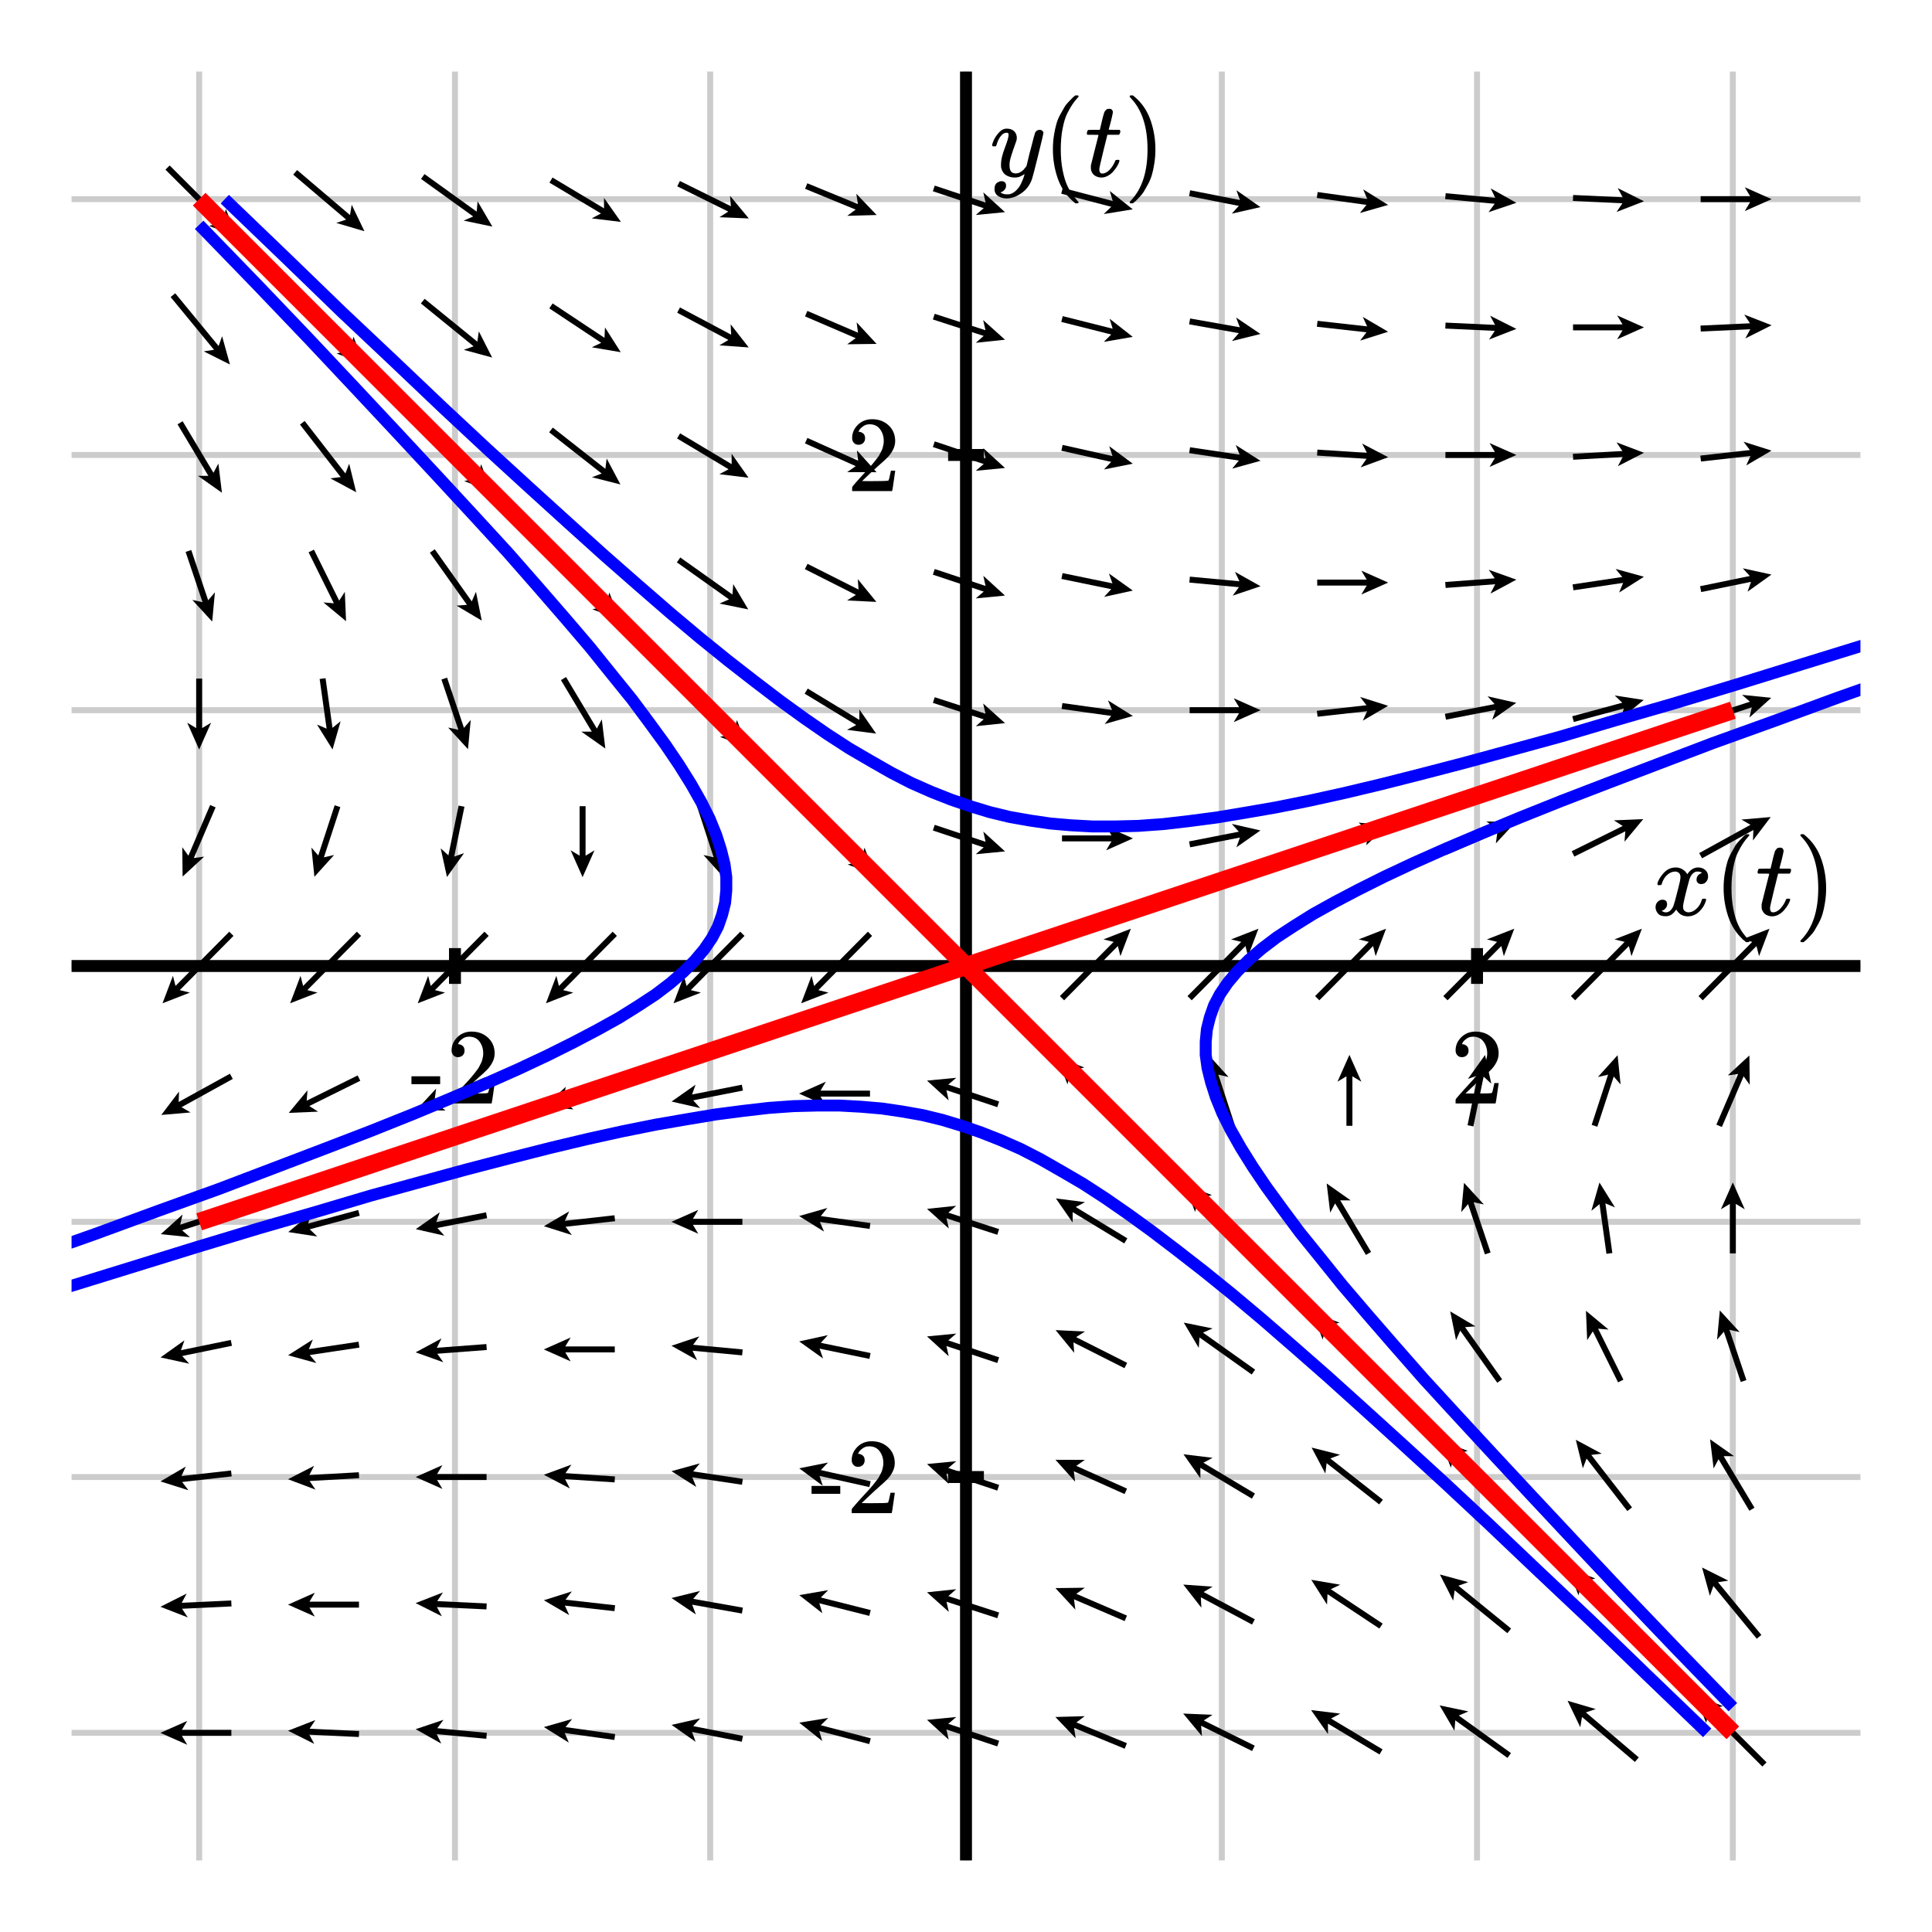 <svg xmlns="http://www.w3.org/2000/svg" id="diagram" width="324" height="324">
  <defs>
    <clipPath id="clipPath-0">
      <rect x="12.0" y="12.0" width="300.0" height="300.0"/>
    </clipPath>
    <clipPath id="clipPath-1">
      <rect x="12.0" y="12.0" width="300.0" height="300.0"/>
    </clipPath>
    <marker id="arrow-head-end-1_None_24_60-black" markerWidth="4.5" markerHeight="4.0" markerUnits="userSpaceOnUse" orient="auto-start-reverse" refX="3.3" refY="2.0">
      <path d="M 4.5 2.0L 0.0 4.0L 0.9 2.5L 0.9 1.5L 0.0 0.0Z" fill="black" stroke="none"/>
    </marker>
    <marker id="arrow-head-end-1_None_24_60-black-outline" markerWidth="8.5" markerHeight="8.0" markerUnits="userSpaceOnUse" orient="auto-start-reverse" refX="5.3" refY="4.0">
      <path d="M 7.3 5.8 L 2.8 7.8 A 2 2 0 0 1 0.0 6.0 L 0.0 2.0 A 2 2 0 0 1 2.8 0.2 L 7.3 2.2 A 2 2 0 0 1 7.3 5.8 Z" fill="white" stroke="none"/>
    </marker>
  </defs>
  <g id="grid-axes">
    <g id="grid" stroke="#ccc" stroke-width="1">
      <line id="line-0" x1="33.4" y1="312.0" x2="33.4" y2="12.0"/>
      <line id="line-1" x1="76.3" y1="312.0" x2="76.3" y2="12.0"/>
      <line id="line-2" x1="119.1" y1="312.0" x2="119.1" y2="12.0"/>
      <line id="line-3" x1="162.0" y1="312.0" x2="162.0" y2="12.0"/>
      <line id="line-4" x1="204.9" y1="312.0" x2="204.9" y2="12.0"/>
      <line id="line-5" x1="247.7" y1="312.0" x2="247.7" y2="12.0"/>
      <line id="line-6" x1="290.6" y1="312.0" x2="290.6" y2="12.0"/>
      <line id="line-7" x1="12.0" y1="290.6" x2="312.0" y2="290.6"/>
      <line id="line-8" x1="12.0" y1="247.7" x2="312.0" y2="247.7"/>
      <line id="line-9" x1="12.0" y1="204.9" x2="312.0" y2="204.9"/>
      <line id="line-10" x1="12.0" y1="162.0" x2="312.0" y2="162.0"/>
      <line id="line-11" x1="12.0" y1="119.1" x2="312.0" y2="119.1"/>
      <line id="line-12" x1="12.0" y1="76.3" x2="312.0" y2="76.3"/>
      <line id="line-13" x1="12.0" y1="33.4" x2="312.0" y2="33.4"/>
    </g>
    <g id="axes" stroke="black" stroke-width="2">
      <line id="line-14" x1="12.0" y1="162.0" x2="312.0" y2="162.0" stroke="black" stroke-width="2"/>
      <line id="line-15" x1="162.0" y1="312.0" x2="162.0" y2="12.0" stroke="black" stroke-width="2"/>
      <g id="g-0">
        <line id="line-16" x1="76.3" y1="165.0" x2="76.3" y2="159.0"/>
        <line id="line-17" x1="247.7" y1="165.0" x2="247.7" y2="159.0"/>
      </g>
      <g id="g-1">
        <line id="line-18" x1="159.0" y1="247.7" x2="165.0" y2="247.7"/>
        <line id="line-19" x1="159.0" y1="76.3" x2="165.0" y2="76.3"/>
      </g>
    </g>
    <g id="label-0" transform="translate(76.3,173.0) translate(-7.5,-0.0)">
      <g id="g-3">
        <svg xmlns:xlink="http://www.w3.org/1999/xlink" style="vertical-align: 0.000px" width="15.080px" height="12.056px" role="img" focusable="false" viewBox="0 -666 833 666" x="0.0" y="0.0">
          <defs>
            <path id="MJX-2-TEX-N-2D" d="M11 179V252H277V179H11Z"/>
            <path id="MJX-2-TEX-N-32" d="M109 429Q82 429 66 447T50 491Q50 562 103 614T235 666Q326 666 387 610T449 465Q449 422 429 383T381 315T301 241Q265 210 201 149L142 93L218 92Q375 92 385 97Q392 99 409 186V189H449V186Q448 183 436 95T421 3V0H50V19V31Q50 38 56 46T86 81Q115 113 136 137Q145 147 170 174T204 211T233 244T261 278T284 308T305 340T320 369T333 401T340 431T343 464Q343 527 309 573T212 619Q179 619 154 602T119 569T109 550Q109 549 114 549Q132 549 151 535T170 489Q170 464 154 447T109 429Z"/>
          </defs>
          <g stroke="currentColor" fill="currentColor" stroke-width="0" transform="scale(1,-1)">
            <g data-mml-node="math">
              <g data-mml-node="mtext" data-semantic-type="text" data-semantic-role="unknown" data-semantic-font="normal" data-semantic-annotation="clearspeak:unit" data-semantic-id="0" data-semantic-speech="hyphen 2">
                <use data-c="2D" xlink:href="#MJX-2-TEX-N-2D"/>
                <use data-c="32" xlink:href="#MJX-2-TEX-N-32" transform="translate(333,0)"/>
              </g>
            </g>
          </g>
        </svg>
      </g>
    </g>
    <g id="label-1" transform="translate(247.7,173.0) translate(-4.5,-0.0)">
      <g id="g-4">
        <svg xmlns:xlink="http://www.w3.org/1999/xlink" style="vertical-align: 0.000px" width="9.048px" height="12.056px" role="img" focusable="false" viewBox="0 -666 500 666" x="0.0" y="0.0">
          <defs>
            <path id="MJX-3-TEX-N-32" d="M109 429Q82 429 66 447T50 491Q50 562 103 614T235 666Q326 666 387 610T449 465Q449 422 429 383T381 315T301 241Q265 210 201 149L142 93L218 92Q375 92 385 97Q392 99 409 186V189H449V186Q448 183 436 95T421 3V0H50V19V31Q50 38 56 46T86 81Q115 113 136 137Q145 147 170 174T204 211T233 244T261 278T284 308T305 340T320 369T333 401T340 431T343 464Q343 527 309 573T212 619Q179 619 154 602T119 569T109 550Q109 549 114 549Q132 549 151 535T170 489Q170 464 154 447T109 429Z"/>
          </defs>
          <g stroke="currentColor" fill="currentColor" stroke-width="0" transform="scale(1,-1)">
            <g data-mml-node="math">
              <g data-mml-node="mtext" data-semantic-type="text" data-semantic-role="integer" data-semantic-font="normal" data-semantic-annotation="clearspeak:unit" data-semantic-id="0" data-semantic-speech="2">
                <use data-c="32" xlink:href="#MJX-3-TEX-N-32"/>
              </g>
            </g>
          </g>
        </svg>
      </g>
    </g>
    <g id="label-2" transform="translate(151.0,247.7) translate(-15.1,-6.0)">
      <g id="g-5">
        <svg xmlns:xlink="http://www.w3.org/1999/xlink" style="vertical-align: 0.000px" width="15.080px" height="12.056px" role="img" focusable="false" viewBox="0 -666 833 666" x="0.0" y="0.0">
          <defs>
            <path id="MJX-4-TEX-N-2D" d="M11 179V252H277V179H11Z"/>
            <path id="MJX-4-TEX-N-32" d="M109 429Q82 429 66 447T50 491Q50 562 103 614T235 666Q326 666 387 610T449 465Q449 422 429 383T381 315T301 241Q265 210 201 149L142 93L218 92Q375 92 385 97Q392 99 409 186V189H449V186Q448 183 436 95T421 3V0H50V19V31Q50 38 56 46T86 81Q115 113 136 137Q145 147 170 174T204 211T233 244T261 278T284 308T305 340T320 369T333 401T340 431T343 464Q343 527 309 573T212 619Q179 619 154 602T119 569T109 550Q109 549 114 549Q132 549 151 535T170 489Q170 464 154 447T109 429Z"/>
          </defs>
          <g stroke="currentColor" fill="currentColor" stroke-width="0" transform="scale(1,-1)">
            <g data-mml-node="math">
              <g data-mml-node="mtext" data-semantic-type="text" data-semantic-role="unknown" data-semantic-font="normal" data-semantic-annotation="clearspeak:unit" data-semantic-id="0" data-semantic-speech="hyphen 2">
                <use data-c="2D" xlink:href="#MJX-4-TEX-N-2D"/>
                <use data-c="32" xlink:href="#MJX-4-TEX-N-32" transform="translate(333,0)"/>
              </g>
            </g>
          </g>
        </svg>
      </g>
    </g>
    <g id="label-3" transform="translate(151.0,76.3) translate(-9.0,-6.0)">
      <g id="g-6">
        <svg xmlns:xlink="http://www.w3.org/1999/xlink" style="vertical-align: 0.000px" width="9.048px" height="12.056px" role="img" focusable="false" viewBox="0 -666 500 666" x="0.0" y="0.0">
          <defs>
            <path id="MJX-5-TEX-N-32" d="M109 429Q82 429 66 447T50 491Q50 562 103 614T235 666Q326 666 387 610T449 465Q449 422 429 383T381 315T301 241Q265 210 201 149L142 93L218 92Q375 92 385 97Q392 99 409 186V189H449V186Q448 183 436 95T421 3V0H50V19V31Q50 38 56 46T86 81Q115 113 136 137Q145 147 170 174T204 211T233 244T261 278T284 308T305 340T320 369T333 401T340 431T343 464Q343 527 309 573T212 619Q179 619 154 602T119 569T109 550Q109 549 114 549Q132 549 151 535T170 489Q170 464 154 447T109 429Z"/>
          </defs>
          <g stroke="currentColor" fill="currentColor" stroke-width="0" transform="scale(1,-1)">
            <g data-mml-node="math">
              <g data-mml-node="mtext" data-semantic-type="text" data-semantic-role="integer" data-semantic-font="normal" data-semantic-annotation="clearspeak:unit" data-semantic-id="0" data-semantic-speech="2">
                <use data-c="32" xlink:href="#MJX-5-TEX-N-32"/>
              </g>
            </g>
          </g>
        </svg>
      </g>
    </g>
    <g id="label-4" transform="translate(308.0,158.0) translate(-31.0,-18.1)">
      <g id="g-7">
        <svg xmlns:xlink="http://www.w3.org/1999/xlink" style="vertical-align: -4.528px" width="30.968px" height="18.096px" role="img" focusable="false" viewBox="0 -750 1711 1000" x="0.0" y="0.0">
          <defs>
            <path id="MJX-6-TEX-I-1D465" d="M52 289Q59 331 106 386T222 442Q257 442 286 424T329 379Q371 442 430 442Q467 442 494 420T522 361Q522 332 508 314T481 292T458 288Q439 288 427 299T415 328Q415 374 465 391Q454 404 425 404Q412 404 406 402Q368 386 350 336Q290 115 290 78Q290 50 306 38T341 26Q378 26 414 59T463 140Q466 150 469 151T485 153H489Q504 153 504 145Q504 144 502 134Q486 77 440 33T333 -11Q263 -11 227 52Q186 -10 133 -10H127Q78 -10 57 16T35 71Q35 103 54 123T99 143Q142 143 142 101Q142 81 130 66T107 46T94 41L91 40Q91 39 97 36T113 29T132 26Q168 26 194 71Q203 87 217 139T245 247T261 313Q266 340 266 352Q266 380 251 392T217 404Q177 404 142 372T93 290Q91 281 88 280T72 278H58Q52 284 52 289Z"/>
            <path id="MJX-6-TEX-N-2061" d=""/>
            <path id="MJX-6-TEX-N-28" d="M94 250Q94 319 104 381T127 488T164 576T202 643T244 695T277 729T302 750H315H319Q333 750 333 741Q333 738 316 720T275 667T226 581T184 443T167 250T184 58T225 -81T274 -167T316 -220T333 -241Q333 -250 318 -250H315H302L274 -226Q180 -141 137 -14T94 250Z"/>
            <path id="MJX-6-TEX-I-1D461" d="M26 385Q19 392 19 395Q19 399 22 411T27 425Q29 430 36 430T87 431H140L159 511Q162 522 166 540T173 566T179 586T187 603T197 615T211 624T229 626Q247 625 254 615T261 596Q261 589 252 549T232 470L222 433Q222 431 272 431H323Q330 424 330 420Q330 398 317 385H210L174 240Q135 80 135 68Q135 26 162 26Q197 26 230 60T283 144Q285 150 288 151T303 153H307Q322 153 322 145Q322 142 319 133Q314 117 301 95T267 48T216 6T155 -11Q125 -11 98 4T59 56Q57 64 57 83V101L92 241Q127 382 128 383Q128 385 77 385H26Z"/>
            <path id="MJX-6-TEX-N-29" d="M60 749L64 750Q69 750 74 750H86L114 726Q208 641 251 514T294 250Q294 182 284 119T261 12T224 -76T186 -143T145 -194T113 -227T90 -246Q87 -249 86 -250H74Q66 -250 63 -250T58 -247T55 -238Q56 -237 66 -225Q221 -64 221 250T66 725Q56 737 55 738Q55 746 60 749Z"/>
          </defs>
          <g stroke="currentColor" fill="currentColor" stroke-width="0" transform="scale(1,-1)">
            <g data-mml-node="math" data-semantic-type="appl" data-semantic-role="simple function" data-semantic-annotation="clearspeak:simple" data-semantic-id="6" data-semantic-children="0,4" data-semantic-content="5,0" data-semantic-speech="x left parenthesis t right parenthesis">
              <g data-mml-node="mi" data-semantic-type="identifier" data-semantic-role="simple function" data-semantic-font="italic" data-semantic-annotation="clearspeak:simple" data-semantic-id="0" data-semantic-parent="6" data-semantic-operator="appl" data-semantic-speech="x">
                <use data-c="1D465" xlink:href="#MJX-6-TEX-I-1D465"/>
              </g>
              <g data-mml-node="mo" data-semantic-type="punctuation" data-semantic-role="application" data-semantic-id="5" data-semantic-parent="6" data-semantic-added="true" data-semantic-operator="appl" data-semantic-speech="of" transform="translate(572,0)">
                <use data-c="2061" xlink:href="#MJX-6-TEX-N-2061"/>
              </g>
              <g data-mml-node="mrow" data-semantic-type="fenced" data-semantic-role="leftright" data-semantic-id="4" data-semantic-children="2" data-semantic-content="1,3" data-semantic-parent="6" data-semantic-speech="left parenthesis t right parenthesis" transform="translate(572,0)">
                <g data-mml-node="mo" data-semantic-type="fence" data-semantic-role="open" data-semantic-id="1" data-semantic-parent="4" data-semantic-operator="fenced" data-semantic-speech="left parenthesis">
                  <use data-c="28" xlink:href="#MJX-6-TEX-N-28"/>
                </g>
                <g data-mml-node="mi" data-semantic-type="identifier" data-semantic-role="latinletter" data-semantic-font="italic" data-semantic-annotation="clearspeak:simple" data-semantic-id="2" data-semantic-parent="4" data-semantic-speech="t" transform="translate(389,0)">
                  <use data-c="1D461" xlink:href="#MJX-6-TEX-I-1D461"/>
                </g>
                <g data-mml-node="mo" data-semantic-type="fence" data-semantic-role="close" data-semantic-id="3" data-semantic-parent="4" data-semantic-operator="fenced" data-semantic-speech="right parenthesis" transform="translate(750,0)">
                  <use data-c="29" xlink:href="#MJX-6-TEX-N-29"/>
                </g>
              </g>
            </g>
          </g>
        </svg>
      </g>
    </g>
    <g id="label-5" transform="translate(166.0,16.0) translate(0.0,-0.0)">
      <g id="g-8">
        <svg xmlns:xlink="http://www.w3.org/1999/xlink" style="vertical-align: -4.528px" width="29.488px" height="18.096px" role="img" focusable="false" viewBox="0 -750 1629 1000" x="0.0" y="0.0">
          <defs>
            <path id="MJX-7-TEX-I-1D466" d="M21 287Q21 301 36 335T84 406T158 442Q199 442 224 419T250 355Q248 336 247 334Q247 331 231 288T198 191T182 105Q182 62 196 45T238 27Q261 27 281 38T312 61T339 94Q339 95 344 114T358 173T377 247Q415 397 419 404Q432 431 462 431Q475 431 483 424T494 412T496 403Q496 390 447 193T391 -23Q363 -106 294 -155T156 -205Q111 -205 77 -183T43 -117Q43 -95 50 -80T69 -58T89 -48T106 -45Q150 -45 150 -87Q150 -107 138 -122T115 -142T102 -147L99 -148Q101 -153 118 -160T152 -167H160Q177 -167 186 -165Q219 -156 247 -127T290 -65T313 -9T321 21L315 17Q309 13 296 6T270 -6Q250 -11 231 -11Q185 -11 150 11T104 82Q103 89 103 113Q103 170 138 262T173 379Q173 380 173 381Q173 390 173 393T169 400T158 404H154Q131 404 112 385T82 344T65 302T57 280Q55 278 41 278H27Q21 284 21 287Z"/>
            <path id="MJX-7-TEX-N-2061" d=""/>
            <path id="MJX-7-TEX-N-28" d="M94 250Q94 319 104 381T127 488T164 576T202 643T244 695T277 729T302 750H315H319Q333 750 333 741Q333 738 316 720T275 667T226 581T184 443T167 250T184 58T225 -81T274 -167T316 -220T333 -241Q333 -250 318 -250H315H302L274 -226Q180 -141 137 -14T94 250Z"/>
            <path id="MJX-7-TEX-I-1D461" d="M26 385Q19 392 19 395Q19 399 22 411T27 425Q29 430 36 430T87 431H140L159 511Q162 522 166 540T173 566T179 586T187 603T197 615T211 624T229 626Q247 625 254 615T261 596Q261 589 252 549T232 470L222 433Q222 431 272 431H323Q330 424 330 420Q330 398 317 385H210L174 240Q135 80 135 68Q135 26 162 26Q197 26 230 60T283 144Q285 150 288 151T303 153H307Q322 153 322 145Q322 142 319 133Q314 117 301 95T267 48T216 6T155 -11Q125 -11 98 4T59 56Q57 64 57 83V101L92 241Q127 382 128 383Q128 385 77 385H26Z"/>
            <path id="MJX-7-TEX-N-29" d="M60 749L64 750Q69 750 74 750H86L114 726Q208 641 251 514T294 250Q294 182 284 119T261 12T224 -76T186 -143T145 -194T113 -227T90 -246Q87 -249 86 -250H74Q66 -250 63 -250T58 -247T55 -238Q56 -237 66 -225Q221 -64 221 250T66 725Q56 737 55 738Q55 746 60 749Z"/>
          </defs>
          <g stroke="currentColor" fill="currentColor" stroke-width="0" transform="scale(1,-1)">
            <g data-mml-node="math" data-semantic-type="appl" data-semantic-role="simple function" data-semantic-annotation="clearspeak:simple" data-semantic-id="6" data-semantic-children="0,4" data-semantic-content="5,0" data-semantic-speech="y left parenthesis t right parenthesis">
              <g data-mml-node="mi" data-semantic-type="identifier" data-semantic-role="simple function" data-semantic-font="italic" data-semantic-annotation="clearspeak:simple" data-semantic-id="0" data-semantic-parent="6" data-semantic-operator="appl" data-semantic-speech="y">
                <use data-c="1D466" xlink:href="#MJX-7-TEX-I-1D466"/>
              </g>
              <g data-mml-node="mo" data-semantic-type="punctuation" data-semantic-role="application" data-semantic-id="5" data-semantic-parent="6" data-semantic-added="true" data-semantic-operator="appl" data-semantic-speech="of" transform="translate(490,0)">
                <use data-c="2061" xlink:href="#MJX-7-TEX-N-2061"/>
              </g>
              <g data-mml-node="mrow" data-semantic-type="fenced" data-semantic-role="leftright" data-semantic-id="4" data-semantic-children="2" data-semantic-content="1,3" data-semantic-parent="6" data-semantic-speech="left parenthesis t right parenthesis" transform="translate(490,0)">
                <g data-mml-node="mo" data-semantic-type="fence" data-semantic-role="open" data-semantic-id="1" data-semantic-parent="4" data-semantic-operator="fenced" data-semantic-speech="left parenthesis">
                  <use data-c="28" xlink:href="#MJX-7-TEX-N-28"/>
                </g>
                <g data-mml-node="mi" data-semantic-type="identifier" data-semantic-role="latinletter" data-semantic-font="italic" data-semantic-annotation="clearspeak:simple" data-semantic-id="2" data-semantic-parent="4" data-semantic-speech="t" transform="translate(389,0)">
                  <use data-c="1D461" xlink:href="#MJX-7-TEX-I-1D461"/>
                </g>
                <g data-mml-node="mo" data-semantic-type="fence" data-semantic-role="close" data-semantic-id="3" data-semantic-parent="4" data-semantic-operator="fenced" data-semantic-speech="right parenthesis" transform="translate(750,0)">
                  <use data-c="29" xlink:href="#MJX-7-TEX-N-29"/>
                </g>
              </g>
            </g>
          </g>
        </svg>
      </g>
    </g>
  </g>
  <g id="g-2">
    <line id="line-20" x1="38.8" y1="290.6" x2="28.1" y2="290.6" stroke="black" stroke-width="1" fill="none" marker-end="url(#arrow-head-end-1_None_24_60-black)"/>
    <line id="line-21" x1="38.8" y1="268.9" x2="28.1" y2="269.4" stroke="black" stroke-width="1" fill="none" marker-end="url(#arrow-head-end-1_None_24_60-black)"/>
    <line id="line-22" x1="38.8" y1="247.1" x2="28.1" y2="248.3" stroke="black" stroke-width="1" fill="none" marker-end="url(#arrow-head-end-1_None_24_60-black)"/>
    <line id="line-23" x1="38.8" y1="225.2" x2="28.1" y2="227.4" stroke="black" stroke-width="1" fill="none" marker-end="url(#arrow-head-end-1_None_24_60-black)"/>
    <line id="line-24" x1="38.8" y1="203.1" x2="28.1" y2="206.6" stroke="black" stroke-width="1" fill="none" marker-end="url(#arrow-head-end-1_None_24_60-black)"/>
    <line id="line-25" x1="38.8" y1="180.5" x2="28.1" y2="186.4" stroke="black" stroke-width="1" fill="none" marker-end="url(#arrow-head-end-1_None_24_60-black)"/>
    <line id="line-26" x1="38.8" y1="156.6" x2="28.1" y2="167.4" stroke="black" stroke-width="1" fill="none" marker-end="url(#arrow-head-end-1_None_24_60-black)"/>
    <line id="line-27" x1="35.7" y1="135.2" x2="31.1" y2="145.9" stroke="black" stroke-width="1" fill="none" marker-end="url(#arrow-head-end-1_None_24_60-black)"/>
    <line id="line-28" x1="33.4" y1="113.8" x2="33.4" y2="124.5" stroke="black" stroke-width="1" fill="none" marker-end="url(#arrow-head-end-1_None_24_60-black)"/>
    <line id="line-29" x1="31.6" y1="92.4" x2="35.2" y2="103.1" stroke="black" stroke-width="1" fill="none" marker-end="url(#arrow-head-end-1_None_24_60-black)"/>
    <line id="line-30" x1="30.2" y1="70.9" x2="36.6" y2="81.6" stroke="black" stroke-width="1" fill="none" marker-end="url(#arrow-head-end-1_None_24_60-black)"/>
    <line id="line-31" x1="29.0" y1="49.5" x2="37.8" y2="60.2" stroke="black" stroke-width="1" fill="none" marker-end="url(#arrow-head-end-1_None_24_60-black)"/>
    <line id="line-32" x1="28.1" y1="28.1" x2="38.8" y2="38.8" stroke="black" stroke-width="1" fill="none" marker-end="url(#arrow-head-end-1_None_24_60-black)"/>
    <line id="line-33" x1="60.2" y1="290.8" x2="49.5" y2="290.3" stroke="black" stroke-width="1" fill="none" marker-end="url(#arrow-head-end-1_None_24_60-black)"/>
    <line id="line-34" x1="60.2" y1="269.1" x2="49.5" y2="269.1" stroke="black" stroke-width="1" fill="none" marker-end="url(#arrow-head-end-1_None_24_60-black)"/>
    <line id="line-35" x1="60.2" y1="247.4" x2="49.5" y2="248.0" stroke="black" stroke-width="1" fill="none" marker-end="url(#arrow-head-end-1_None_24_60-black)"/>
    <line id="line-36" x1="60.2" y1="225.5" x2="49.5" y2="227.1" stroke="black" stroke-width="1" fill="none" marker-end="url(#arrow-head-end-1_None_24_60-black)"/>
    <line id="line-37" x1="60.2" y1="203.4" x2="49.5" y2="206.3" stroke="black" stroke-width="1" fill="none" marker-end="url(#arrow-head-end-1_None_24_60-black)"/>
    <line id="line-38" x1="60.2" y1="180.8" x2="49.5" y2="186.1" stroke="black" stroke-width="1" fill="none" marker-end="url(#arrow-head-end-1_None_24_60-black)"/>
    <line id="line-39" x1="60.2" y1="156.6" x2="49.5" y2="167.4" stroke="black" stroke-width="1" fill="none" marker-end="url(#arrow-head-end-1_None_24_60-black)"/>
    <line id="line-40" x1="56.6" y1="135.2" x2="53.1" y2="145.9" stroke="black" stroke-width="1" fill="none" marker-end="url(#arrow-head-end-1_None_24_60-black)"/>
    <line id="line-41" x1="54.1" y1="113.8" x2="55.6" y2="124.5" stroke="black" stroke-width="1" fill="none" marker-end="url(#arrow-head-end-1_None_24_60-black)"/>
    <line id="line-42" x1="52.2" y1="92.4" x2="57.5" y2="103.1" stroke="black" stroke-width="1" fill="none" marker-end="url(#arrow-head-end-1_None_24_60-black)"/>
    <line id="line-43" x1="50.7" y1="70.9" x2="59.0" y2="81.6" stroke="black" stroke-width="1" fill="none" marker-end="url(#arrow-head-end-1_None_24_60-black)"/>
    <line id="line-44" x1="49.5" y1="49.5" x2="60.2" y2="60.2" stroke="black" stroke-width="1" fill="none" marker-end="url(#arrow-head-end-1_None_24_60-black)"/>
    <line id="line-45" x1="49.5" y1="28.9" x2="60.2" y2="38.0" stroke="black" stroke-width="1" fill="none" marker-end="url(#arrow-head-end-1_None_24_60-black)"/>
    <line id="line-46" x1="81.6" y1="291.1" x2="70.9" y2="290.1" stroke="black" stroke-width="1" fill="none" marker-end="url(#arrow-head-end-1_None_24_60-black)"/>
    <line id="line-47" x1="81.6" y1="269.4" x2="70.9" y2="268.9" stroke="black" stroke-width="1" fill="none" marker-end="url(#arrow-head-end-1_None_24_60-black)"/>
    <line id="line-48" x1="81.6" y1="247.7" x2="70.9" y2="247.7" stroke="black" stroke-width="1" fill="none" marker-end="url(#arrow-head-end-1_None_24_60-black)"/>
    <line id="line-49" x1="81.6" y1="225.9" x2="70.9" y2="226.7" stroke="black" stroke-width="1" fill="none" marker-end="url(#arrow-head-end-1_None_24_60-black)"/>
    <line id="line-50" x1="81.6" y1="203.8" x2="70.9" y2="205.9" stroke="black" stroke-width="1" fill="none" marker-end="url(#arrow-head-end-1_None_24_60-black)"/>
    <line id="line-51" x1="81.6" y1="181.1" x2="70.9" y2="185.7" stroke="black" stroke-width="1" fill="none" marker-end="url(#arrow-head-end-1_None_24_60-black)"/>
    <line id="line-52" x1="81.6" y1="156.6" x2="70.9" y2="167.4" stroke="black" stroke-width="1" fill="none" marker-end="url(#arrow-head-end-1_None_24_60-black)"/>
    <line id="line-53" x1="77.4" y1="135.2" x2="75.2" y2="145.9" stroke="black" stroke-width="1" fill="none" marker-end="url(#arrow-head-end-1_None_24_60-black)"/>
    <line id="line-54" x1="74.5" y1="113.8" x2="78.1" y2="124.5" stroke="black" stroke-width="1" fill="none" marker-end="url(#arrow-head-end-1_None_24_60-black)"/>
    <line id="line-55" x1="72.5" y1="92.4" x2="80.1" y2="103.1" stroke="black" stroke-width="1" fill="none" marker-end="url(#arrow-head-end-1_None_24_60-black)"/>
    <line id="line-56" x1="70.9" y1="70.9" x2="81.6" y2="81.6" stroke="black" stroke-width="1" fill="none" marker-end="url(#arrow-head-end-1_None_24_60-black)"/>
    <line id="line-57" x1="70.9" y1="50.5" x2="81.6" y2="59.2" stroke="black" stroke-width="1" fill="none" marker-end="url(#arrow-head-end-1_None_24_60-black)"/>
    <line id="line-58" x1="70.9" y1="29.6" x2="81.6" y2="37.3" stroke="black" stroke-width="1" fill="none" marker-end="url(#arrow-head-end-1_None_24_60-black)"/>
    <line id="line-59" x1="103.1" y1="291.3" x2="92.4" y2="289.8" stroke="black" stroke-width="1" fill="none" marker-end="url(#arrow-head-end-1_None_24_60-black)"/>
    <line id="line-60" x1="103.1" y1="269.7" x2="92.4" y2="268.5" stroke="black" stroke-width="1" fill="none" marker-end="url(#arrow-head-end-1_None_24_60-black)"/>
    <line id="line-61" x1="103.1" y1="248.1" x2="92.4" y2="247.4" stroke="black" stroke-width="1" fill="none" marker-end="url(#arrow-head-end-1_None_24_60-black)"/>
    <line id="line-62" x1="103.1" y1="226.3" x2="92.4" y2="226.3" stroke="black" stroke-width="1" fill="none" marker-end="url(#arrow-head-end-1_None_24_60-black)"/>
    <line id="line-63" x1="103.1" y1="204.3" x2="92.4" y2="205.5" stroke="black" stroke-width="1" fill="none" marker-end="url(#arrow-head-end-1_None_24_60-black)"/>
    <line id="line-64" x1="103.1" y1="181.6" x2="92.4" y2="185.2" stroke="black" stroke-width="1" fill="none" marker-end="url(#arrow-head-end-1_None_24_60-black)"/>
    <line id="line-65" x1="103.1" y1="156.6" x2="92.4" y2="167.4" stroke="black" stroke-width="1" fill="none" marker-end="url(#arrow-head-end-1_None_24_60-black)"/>
    <line id="line-66" x1="97.7" y1="135.2" x2="97.7" y2="145.9" stroke="black" stroke-width="1" fill="none" marker-end="url(#arrow-head-end-1_None_24_60-black)"/>
    <line id="line-67" x1="94.5" y1="113.8" x2="100.9" y2="124.5" stroke="black" stroke-width="1" fill="none" marker-end="url(#arrow-head-end-1_None_24_60-black)"/>
    <line id="line-68" x1="92.4" y1="92.4" x2="103.1" y2="103.1" stroke="black" stroke-width="1" fill="none" marker-end="url(#arrow-head-end-1_None_24_60-black)"/>
    <line id="line-69" x1="92.4" y1="72.1" x2="103.1" y2="80.5" stroke="black" stroke-width="1" fill="none" marker-end="url(#arrow-head-end-1_None_24_60-black)"/>
    <line id="line-70" x1="92.4" y1="51.3" x2="103.1" y2="58.4" stroke="black" stroke-width="1" fill="none" marker-end="url(#arrow-head-end-1_None_24_60-black)"/>
    <line id="line-71" x1="92.4" y1="30.2" x2="103.1" y2="36.6" stroke="black" stroke-width="1" fill="none" marker-end="url(#arrow-head-end-1_None_24_60-black)"/>
    <line id="line-72" x1="124.5" y1="291.6" x2="113.8" y2="289.5" stroke="black" stroke-width="1" fill="none" marker-end="url(#arrow-head-end-1_None_24_60-black)"/>
    <line id="line-73" x1="124.5" y1="270.1" x2="113.8" y2="268.2" stroke="black" stroke-width="1" fill="none" marker-end="url(#arrow-head-end-1_None_24_60-black)"/>
    <line id="line-74" x1="124.5" y1="248.5" x2="113.8" y2="246.9" stroke="black" stroke-width="1" fill="none" marker-end="url(#arrow-head-end-1_None_24_60-black)"/>
    <line id="line-75" x1="124.5" y1="226.8" x2="113.8" y2="225.8" stroke="black" stroke-width="1" fill="none" marker-end="url(#arrow-head-end-1_None_24_60-black)"/>
    <line id="line-76" x1="124.5" y1="204.9" x2="113.8" y2="204.9" stroke="black" stroke-width="1" fill="none" marker-end="url(#arrow-head-end-1_None_24_60-black)"/>
    <line id="line-77" x1="124.5" y1="182.4" x2="113.8" y2="184.5" stroke="black" stroke-width="1" fill="none" marker-end="url(#arrow-head-end-1_None_24_60-black)"/>
    <line id="line-78" x1="124.5" y1="156.6" x2="113.8" y2="167.4" stroke="black" stroke-width="1" fill="none" marker-end="url(#arrow-head-end-1_None_24_60-black)"/>
    <line id="line-79" x1="117.4" y1="135.2" x2="120.9" y2="145.9" stroke="black" stroke-width="1" fill="none" marker-end="url(#arrow-head-end-1_None_24_60-black)"/>
    <line id="line-80" x1="113.8" y1="113.8" x2="124.5" y2="124.5" stroke="black" stroke-width="1" fill="none" marker-end="url(#arrow-head-end-1_None_24_60-black)"/>
    <line id="line-81" x1="113.8" y1="93.9" x2="124.5" y2="101.5" stroke="black" stroke-width="1" fill="none" marker-end="url(#arrow-head-end-1_None_24_60-black)"/>
    <line id="line-82" x1="113.8" y1="73.1" x2="124.5" y2="79.5" stroke="black" stroke-width="1" fill="none" marker-end="url(#arrow-head-end-1_None_24_60-black)"/>
    <line id="line-83" x1="113.8" y1="52.0" x2="124.5" y2="57.7" stroke="black" stroke-width="1" fill="none" marker-end="url(#arrow-head-end-1_None_24_60-black)"/>
    <line id="line-84" x1="113.8" y1="30.8" x2="124.5" y2="36.1" stroke="black" stroke-width="1" fill="none" marker-end="url(#arrow-head-end-1_None_24_60-black)"/>
    <line id="line-85" x1="145.9" y1="292.0" x2="135.2" y2="289.2" stroke="black" stroke-width="1" fill="none" marker-end="url(#arrow-head-end-1_None_24_60-black)"/>
    <line id="line-86" x1="145.9" y1="270.5" x2="135.2" y2="267.8" stroke="black" stroke-width="1" fill="none" marker-end="url(#arrow-head-end-1_None_24_60-black)"/>
    <line id="line-87" x1="145.9" y1="248.9" x2="135.2" y2="246.5" stroke="black" stroke-width="1" fill="none" marker-end="url(#arrow-head-end-1_None_24_60-black)"/>
    <line id="line-88" x1="145.9" y1="227.4" x2="135.2" y2="225.2" stroke="black" stroke-width="1" fill="none" marker-end="url(#arrow-head-end-1_None_24_60-black)"/>
    <line id="line-89" x1="145.9" y1="205.6" x2="135.2" y2="204.1" stroke="black" stroke-width="1" fill="none" marker-end="url(#arrow-head-end-1_None_24_60-black)"/>
    <line id="line-90" x1="145.9" y1="183.4" x2="135.2" y2="183.4" stroke="black" stroke-width="1" fill="none" marker-end="url(#arrow-head-end-1_None_24_60-black)"/>
    <line id="line-91" x1="145.9" y1="156.6" x2="135.2" y2="167.4" stroke="black" stroke-width="1" fill="none" marker-end="url(#arrow-head-end-1_None_24_60-black)"/>
    <line id="line-92" x1="135.2" y1="135.2" x2="145.9" y2="145.9" stroke="black" stroke-width="1" fill="none" marker-end="url(#arrow-head-end-1_None_24_60-black)"/>
    <line id="line-93" x1="135.2" y1="115.9" x2="145.9" y2="122.4" stroke="black" stroke-width="1" fill="none" marker-end="url(#arrow-head-end-1_None_24_60-black)"/>
    <line id="line-94" x1="135.2" y1="95.0" x2="145.9" y2="100.4" stroke="black" stroke-width="1" fill="none" marker-end="url(#arrow-head-end-1_None_24_60-black)"/>
    <line id="line-95" x1="135.2" y1="73.9" x2="145.9" y2="78.7" stroke="black" stroke-width="1" fill="none" marker-end="url(#arrow-head-end-1_None_24_60-black)"/>
    <line id="line-96" x1="135.2" y1="52.6" x2="145.9" y2="57.2" stroke="black" stroke-width="1" fill="none" marker-end="url(#arrow-head-end-1_None_24_60-black)"/>
    <line id="line-97" x1="135.2" y1="31.2" x2="145.9" y2="35.6" stroke="black" stroke-width="1" fill="none" marker-end="url(#arrow-head-end-1_None_24_60-black)"/>
    <line id="line-98" x1="167.4" y1="292.4" x2="156.6" y2="288.8" stroke="black" stroke-width="1" fill="none" marker-end="url(#arrow-head-end-1_None_24_60-black)"/>
    <line id="line-99" x1="167.4" y1="270.9" x2="156.6" y2="267.4" stroke="black" stroke-width="1" fill="none" marker-end="url(#arrow-head-end-1_None_24_60-black)"/>
    <line id="line-100" x1="167.4" y1="249.5" x2="156.6" y2="245.9" stroke="black" stroke-width="1" fill="none" marker-end="url(#arrow-head-end-1_None_24_60-black)"/>
    <line id="line-101" x1="167.4" y1="228.1" x2="156.6" y2="224.5" stroke="black" stroke-width="1" fill="none" marker-end="url(#arrow-head-end-1_None_24_60-black)"/>
    <line id="line-102" x1="167.4" y1="206.6" x2="156.6" y2="203.1" stroke="black" stroke-width="1" fill="none" marker-end="url(#arrow-head-end-1_None_24_60-black)"/>
    <line id="line-103" x1="167.4" y1="185.2" x2="156.6" y2="181.6" stroke="black" stroke-width="1" fill="none" marker-end="url(#arrow-head-end-1_None_24_60-black)"/>
    <line id="line-104" x1="156.6" y1="138.8" x2="167.4" y2="142.4" stroke="black" stroke-width="1" fill="none" marker-end="url(#arrow-head-end-1_None_24_60-black)"/>
    <line id="line-105" x1="156.6" y1="117.4" x2="167.4" y2="120.9" stroke="black" stroke-width="1" fill="none" marker-end="url(#arrow-head-end-1_None_24_60-black)"/>
    <line id="line-106" x1="156.6" y1="95.9" x2="167.4" y2="99.5" stroke="black" stroke-width="1" fill="none" marker-end="url(#arrow-head-end-1_None_24_60-black)"/>
    <line id="line-107" x1="156.6" y1="74.5" x2="167.4" y2="78.1" stroke="black" stroke-width="1" fill="none" marker-end="url(#arrow-head-end-1_None_24_60-black)"/>
    <line id="line-108" x1="156.6" y1="53.1" x2="167.4" y2="56.6" stroke="black" stroke-width="1" fill="none" marker-end="url(#arrow-head-end-1_None_24_60-black)"/>
    <line id="line-109" x1="156.6" y1="31.6" x2="167.4" y2="35.2" stroke="black" stroke-width="1" fill="none" marker-end="url(#arrow-head-end-1_None_24_60-black)"/>
    <line id="line-110" x1="188.8" y1="292.8" x2="178.1" y2="288.4" stroke="black" stroke-width="1" fill="none" marker-end="url(#arrow-head-end-1_None_24_60-black)"/>
    <line id="line-111" x1="188.8" y1="271.4" x2="178.1" y2="266.8" stroke="black" stroke-width="1" fill="none" marker-end="url(#arrow-head-end-1_None_24_60-black)"/>
    <line id="line-112" x1="188.8" y1="250.1" x2="178.1" y2="245.3" stroke="black" stroke-width="1" fill="none" marker-end="url(#arrow-head-end-1_None_24_60-black)"/>
    <line id="line-113" x1="188.8" y1="229.0" x2="178.1" y2="223.6" stroke="black" stroke-width="1" fill="none" marker-end="url(#arrow-head-end-1_None_24_60-black)"/>
    <line id="line-114" x1="188.8" y1="208.1" x2="178.1" y2="201.6" stroke="black" stroke-width="1" fill="none" marker-end="url(#arrow-head-end-1_None_24_60-black)"/>
    <line id="line-115" x1="188.8" y1="188.8" x2="178.1" y2="178.1" stroke="black" stroke-width="1" fill="none" marker-end="url(#arrow-head-end-1_None_24_60-black)"/>
    <line id="line-116" x1="178.1" y1="167.4" x2="188.8" y2="156.6" stroke="black" stroke-width="1" fill="none" marker-end="url(#arrow-head-end-1_None_24_60-black)"/>
    <line id="line-117" x1="178.1" y1="140.6" x2="188.8" y2="140.6" stroke="black" stroke-width="1" fill="none" marker-end="url(#arrow-head-end-1_None_24_60-black)"/>
    <line id="line-118" x1="178.1" y1="118.4" x2="188.8" y2="119.9" stroke="black" stroke-width="1" fill="none" marker-end="url(#arrow-head-end-1_None_24_60-black)"/>
    <line id="line-119" x1="178.1" y1="96.6" x2="188.8" y2="98.8" stroke="black" stroke-width="1" fill="none" marker-end="url(#arrow-head-end-1_None_24_60-black)"/>
    <line id="line-120" x1="178.1" y1="75.1" x2="188.8" y2="77.5" stroke="black" stroke-width="1" fill="none" marker-end="url(#arrow-head-end-1_None_24_60-black)"/>
    <line id="line-121" x1="178.1" y1="53.5" x2="188.8" y2="56.2" stroke="black" stroke-width="1" fill="none" marker-end="url(#arrow-head-end-1_None_24_60-black)"/>
    <line id="line-122" x1="178.1" y1="32.0" x2="188.8" y2="34.8" stroke="black" stroke-width="1" fill="none" marker-end="url(#arrow-head-end-1_None_24_60-black)"/>
    <line id="line-123" x1="210.2" y1="293.2" x2="199.5" y2="287.9" stroke="black" stroke-width="1" fill="none" marker-end="url(#arrow-head-end-1_None_24_60-black)"/>
    <line id="line-124" x1="210.2" y1="272.0" x2="199.5" y2="266.3" stroke="black" stroke-width="1" fill="none" marker-end="url(#arrow-head-end-1_None_24_60-black)"/>
    <line id="line-125" x1="210.2" y1="250.9" x2="199.5" y2="244.5" stroke="black" stroke-width="1" fill="none" marker-end="url(#arrow-head-end-1_None_24_60-black)"/>
    <line id="line-126" x1="210.2" y1="230.1" x2="199.5" y2="222.5" stroke="black" stroke-width="1" fill="none" marker-end="url(#arrow-head-end-1_None_24_60-black)"/>
    <line id="line-127" x1="210.2" y1="210.2" x2="199.5" y2="199.5" stroke="black" stroke-width="1" fill="none" marker-end="url(#arrow-head-end-1_None_24_60-black)"/>
    <line id="line-128" x1="206.6" y1="188.8" x2="203.1" y2="178.1" stroke="black" stroke-width="1" fill="none" marker-end="url(#arrow-head-end-1_None_24_60-black)"/>
    <line id="line-129" x1="199.5" y1="167.4" x2="210.2" y2="156.6" stroke="black" stroke-width="1" fill="none" marker-end="url(#arrow-head-end-1_None_24_60-black)"/>
    <line id="line-130" x1="199.5" y1="141.6" x2="210.2" y2="139.5" stroke="black" stroke-width="1" fill="none" marker-end="url(#arrow-head-end-1_None_24_60-black)"/>
    <line id="line-131" x1="199.5" y1="119.1" x2="210.2" y2="119.1" stroke="black" stroke-width="1" fill="none" marker-end="url(#arrow-head-end-1_None_24_60-black)"/>
    <line id="line-132" x1="199.5" y1="97.2" x2="210.2" y2="98.2" stroke="black" stroke-width="1" fill="none" marker-end="url(#arrow-head-end-1_None_24_60-black)"/>
    <line id="line-133" x1="199.5" y1="75.5" x2="210.2" y2="77.1" stroke="black" stroke-width="1" fill="none" marker-end="url(#arrow-head-end-1_None_24_60-black)"/>
    <line id="line-134" x1="199.5" y1="53.9" x2="210.2" y2="55.8" stroke="black" stroke-width="1" fill="none" marker-end="url(#arrow-head-end-1_None_24_60-black)"/>
    <line id="line-135" x1="199.5" y1="32.4" x2="210.2" y2="34.5" stroke="black" stroke-width="1" fill="none" marker-end="url(#arrow-head-end-1_None_24_60-black)"/>
    <line id="line-136" x1="231.6" y1="293.8" x2="220.9" y2="287.4" stroke="black" stroke-width="1" fill="none" marker-end="url(#arrow-head-end-1_None_24_60-black)"/>
    <line id="line-137" x1="231.6" y1="272.7" x2="220.9" y2="265.6" stroke="black" stroke-width="1" fill="none" marker-end="url(#arrow-head-end-1_None_24_60-black)"/>
    <line id="line-138" x1="231.6" y1="251.9" x2="220.9" y2="243.5" stroke="black" stroke-width="1" fill="none" marker-end="url(#arrow-head-end-1_None_24_60-black)"/>
    <line id="line-139" x1="231.6" y1="231.6" x2="220.9" y2="220.9" stroke="black" stroke-width="1" fill="none" marker-end="url(#arrow-head-end-1_None_24_60-black)"/>
    <line id="line-140" x1="229.5" y1="210.2" x2="223.1" y2="199.5" stroke="black" stroke-width="1" fill="none" marker-end="url(#arrow-head-end-1_None_24_60-black)"/>
    <line id="line-141" x1="226.3" y1="188.8" x2="226.3" y2="178.1" stroke="black" stroke-width="1" fill="none" marker-end="url(#arrow-head-end-1_None_24_60-black)"/>
    <line id="line-142" x1="220.9" y1="167.4" x2="231.6" y2="156.6" stroke="black" stroke-width="1" fill="none" marker-end="url(#arrow-head-end-1_None_24_60-black)"/>
    <line id="line-143" x1="220.9" y1="142.4" x2="231.6" y2="138.8" stroke="black" stroke-width="1" fill="none" marker-end="url(#arrow-head-end-1_None_24_60-black)"/>
    <line id="line-144" x1="220.9" y1="119.7" x2="231.6" y2="118.5" stroke="black" stroke-width="1" fill="none" marker-end="url(#arrow-head-end-1_None_24_60-black)"/>
    <line id="line-145" x1="220.9" y1="97.7" x2="231.6" y2="97.7" stroke="black" stroke-width="1" fill="none" marker-end="url(#arrow-head-end-1_None_24_60-black)"/>
    <line id="line-146" x1="220.9" y1="75.9" x2="231.6" y2="76.6" stroke="black" stroke-width="1" fill="none" marker-end="url(#arrow-head-end-1_None_24_60-black)"/>
    <line id="line-147" x1="220.9" y1="54.3" x2="231.6" y2="55.5" stroke="black" stroke-width="1" fill="none" marker-end="url(#arrow-head-end-1_None_24_60-black)"/>
    <line id="line-148" x1="220.9" y1="32.7" x2="231.6" y2="34.2" stroke="black" stroke-width="1" fill="none" marker-end="url(#arrow-head-end-1_None_24_60-black)"/>
    <line id="line-149" x1="253.1" y1="294.4" x2="242.4" y2="286.7" stroke="black" stroke-width="1" fill="none" marker-end="url(#arrow-head-end-1_None_24_60-black)"/>
    <line id="line-150" x1="253.1" y1="273.5" x2="242.4" y2="264.8" stroke="black" stroke-width="1" fill="none" marker-end="url(#arrow-head-end-1_None_24_60-black)"/>
    <line id="line-151" x1="253.1" y1="253.1" x2="242.4" y2="242.4" stroke="black" stroke-width="1" fill="none" marker-end="url(#arrow-head-end-1_None_24_60-black)"/>
    <line id="line-152" x1="251.5" y1="231.6" x2="243.9" y2="220.9" stroke="black" stroke-width="1" fill="none" marker-end="url(#arrow-head-end-1_None_24_60-black)"/>
    <line id="line-153" x1="249.5" y1="210.2" x2="245.9" y2="199.5" stroke="black" stroke-width="1" fill="none" marker-end="url(#arrow-head-end-1_None_24_60-black)"/>
    <line id="line-154" x1="246.6" y1="188.8" x2="248.8" y2="178.1" stroke="black" stroke-width="1" fill="none" marker-end="url(#arrow-head-end-1_None_24_60-black)"/>
    <line id="line-155" x1="242.4" y1="167.4" x2="253.1" y2="156.6" stroke="black" stroke-width="1" fill="none" marker-end="url(#arrow-head-end-1_None_24_60-black)"/>
    <line id="line-156" x1="242.4" y1="142.9" x2="253.1" y2="138.3" stroke="black" stroke-width="1" fill="none" marker-end="url(#arrow-head-end-1_None_24_60-black)"/>
    <line id="line-157" x1="242.4" y1="120.2" x2="253.1" y2="118.1" stroke="black" stroke-width="1" fill="none" marker-end="url(#arrow-head-end-1_None_24_60-black)"/>
    <line id="line-158" x1="242.4" y1="98.1" x2="253.1" y2="97.3" stroke="black" stroke-width="1" fill="none" marker-end="url(#arrow-head-end-1_None_24_60-black)"/>
    <line id="line-159" x1="242.4" y1="76.3" x2="253.1" y2="76.3" stroke="black" stroke-width="1" fill="none" marker-end="url(#arrow-head-end-1_None_24_60-black)"/>
    <line id="line-160" x1="242.4" y1="54.6" x2="253.1" y2="55.1" stroke="black" stroke-width="1" fill="none" marker-end="url(#arrow-head-end-1_None_24_60-black)"/>
    <line id="line-161" x1="242.4" y1="32.9" x2="253.1" y2="33.9" stroke="black" stroke-width="1" fill="none" marker-end="url(#arrow-head-end-1_None_24_60-black)"/>
    <line id="line-162" x1="274.5" y1="295.1" x2="263.8" y2="286.0" stroke="black" stroke-width="1" fill="none" marker-end="url(#arrow-head-end-1_None_24_60-black)"/>
    <line id="line-163" x1="274.5" y1="274.5" x2="263.8" y2="263.8" stroke="black" stroke-width="1" fill="none" marker-end="url(#arrow-head-end-1_None_24_60-black)"/>
    <line id="line-164" x1="273.3" y1="253.1" x2="265.0" y2="242.4" stroke="black" stroke-width="1" fill="none" marker-end="url(#arrow-head-end-1_None_24_60-black)"/>
    <line id="line-165" x1="271.8" y1="231.6" x2="266.5" y2="220.9" stroke="black" stroke-width="1" fill="none" marker-end="url(#arrow-head-end-1_None_24_60-black)"/>
    <line id="line-166" x1="269.9" y1="210.2" x2="268.4" y2="199.5" stroke="black" stroke-width="1" fill="none" marker-end="url(#arrow-head-end-1_None_24_60-black)"/>
    <line id="line-167" x1="267.4" y1="188.8" x2="270.9" y2="178.1" stroke="black" stroke-width="1" fill="none" marker-end="url(#arrow-head-end-1_None_24_60-black)"/>
    <line id="line-168" x1="263.8" y1="167.4" x2="274.5" y2="156.6" stroke="black" stroke-width="1" fill="none" marker-end="url(#arrow-head-end-1_None_24_60-black)"/>
    <line id="line-169" x1="263.8" y1="143.2" x2="274.5" y2="137.9" stroke="black" stroke-width="1" fill="none" marker-end="url(#arrow-head-end-1_None_24_60-black)"/>
    <line id="line-170" x1="263.8" y1="120.6" x2="274.5" y2="117.7" stroke="black" stroke-width="1" fill="none" marker-end="url(#arrow-head-end-1_None_24_60-black)"/>
    <line id="line-171" x1="263.8" y1="98.5" x2="274.5" y2="96.9" stroke="black" stroke-width="1" fill="none" marker-end="url(#arrow-head-end-1_None_24_60-black)"/>
    <line id="line-172" x1="263.8" y1="76.6" x2="274.5" y2="76.0" stroke="black" stroke-width="1" fill="none" marker-end="url(#arrow-head-end-1_None_24_60-black)"/>
    <line id="line-173" x1="263.8" y1="54.9" x2="274.5" y2="54.9" stroke="black" stroke-width="1" fill="none" marker-end="url(#arrow-head-end-1_None_24_60-black)"/>
    <line id="line-174" x1="263.8" y1="33.2" x2="274.5" y2="33.7" stroke="black" stroke-width="1" fill="none" marker-end="url(#arrow-head-end-1_None_24_60-black)"/>
    <line id="line-175" x1="295.9" y1="295.9" x2="285.2" y2="285.2" stroke="black" stroke-width="1" fill="none" marker-end="url(#arrow-head-end-1_None_24_60-black)"/>
    <line id="line-176" x1="295.0" y1="274.5" x2="286.2" y2="263.8" stroke="black" stroke-width="1" fill="none" marker-end="url(#arrow-head-end-1_None_24_60-black)"/>
    <line id="line-177" x1="293.8" y1="253.1" x2="287.4" y2="242.4" stroke="black" stroke-width="1" fill="none" marker-end="url(#arrow-head-end-1_None_24_60-black)"/>
    <line id="line-178" x1="292.4" y1="231.6" x2="288.8" y2="220.9" stroke="black" stroke-width="1" fill="none" marker-end="url(#arrow-head-end-1_None_24_60-black)"/>
    <line id="line-179" x1="290.6" y1="210.2" x2="290.6" y2="199.5" stroke="black" stroke-width="1" fill="none" marker-end="url(#arrow-head-end-1_None_24_60-black)"/>
    <line id="line-180" x1="288.3" y1="188.8" x2="292.9" y2="178.1" stroke="black" stroke-width="1" fill="none" marker-end="url(#arrow-head-end-1_None_24_60-black)"/>
    <line id="line-181" x1="285.2" y1="167.4" x2="295.9" y2="156.6" stroke="black" stroke-width="1" fill="none" marker-end="url(#arrow-head-end-1_None_24_60-black)"/>
    <line id="line-182" x1="285.2" y1="143.5" x2="295.9" y2="137.6" stroke="black" stroke-width="1" fill="none" marker-end="url(#arrow-head-end-1_None_24_60-black)"/>
    <line id="line-183" x1="285.2" y1="120.9" x2="295.9" y2="117.4" stroke="black" stroke-width="1" fill="none" marker-end="url(#arrow-head-end-1_None_24_60-black)"/>
    <line id="line-184" x1="285.2" y1="98.8" x2="295.9" y2="96.6" stroke="black" stroke-width="1" fill="none" marker-end="url(#arrow-head-end-1_None_24_60-black)"/>
    <line id="line-185" x1="285.2" y1="76.9" x2="295.9" y2="75.7" stroke="black" stroke-width="1" fill="none" marker-end="url(#arrow-head-end-1_None_24_60-black)"/>
    <line id="line-186" x1="285.2" y1="55.1" x2="295.9" y2="54.6" stroke="black" stroke-width="1" fill="none" marker-end="url(#arrow-head-end-1_None_24_60-black)"/>
    <line id="line-187" x1="285.2" y1="33.4" x2="295.9" y2="33.4" stroke="black" stroke-width="1" fill="none" marker-end="url(#arrow-head-end-1_None_24_60-black)"/>
  </g>
  <path id="path-0" d="M 33.4 37.7 L 42.9 47.5 L 51.6 56.6 L 59.5 65.0 L 66.8 72.8 L 73.5 80.0 L 79.6 86.6 L 85.2 92.7 L 90.2 98.4 L 94.8 103.7 L 98.9 108.5 L 102.6 113.1 L 106.0 117.3 L 108.9 121.2 L 111.6 124.9 L 113.9 128.3 L 115.9 131.5 L 117.6 134.5 L 119.0 137.3 L 120.1 140.0 L 120.9 142.5 L 121.5 144.9 L 121.8 147.1 L 121.8 149.3 L 121.6 151.4 L 121.1 153.4 L 120.4 155.4 L 119.4 157.3 L 118.1 159.2 L 116.5 161.1 L 114.6 163.0 L 112.4 164.9 L 109.9 166.8 L 107.0 168.7 L 103.8 170.7 L 100.2 172.7 L 96.2 174.8 L 91.8 177.0 L 86.9 179.3 L 81.5 181.7 L 75.6 184.2 L 69.1 186.9 L 62.1 189.7 L 54.3 192.7 L 45.9 195.9 L 36.7 199.4 L 26.7 203.0 L 15.8 207.0 L 3.9 211.2 L -9.0 215.8 L -23.0 220.7 L -38.2 226.0 L -54.7 231.7 L -72.6 237.9 L -92.0 244.5 L -113.2 251.8 L -136.1 259.5 L -161.0 268.0 L -188.0 277.1 L -217.2 287.0 L -249.0 297.7 L -283.5 309.3 L -320.8 321.8 L -361.3 335.4 L -405.2 350.1 L -452.8 366.0 L -504.3 383.3 L -560.2 402.0 L -620.8 422.3 L -686.6 444.2 L -758.0 468.1 L -835.4 493.9 L -919.4 522.0 L -1010.4 552.3 L -1109.1 585.3 L -1216.1 621.0 L -1332.1 659.7 L -1458.0 701.7 L -1594.4 747.1 L -1742.1 796.4 L -1902.1 849.8 L -2075.5 907.6 L -2263.4 970.2 L -2467.1 1038.2 L -2688.1 1111.8 L -2927.7 1191.7 L -3187.7 1278.4 L -3469.8 1372.4 L -3775.8 1474.5 L -4107.7 1585.1 L -4467.6 1705.1 L -4857.7 1835.1 L -5280.2 1976.0 L -5738.3 2128.7 L -6234.9 2294.2 L -6773.2 2473.7 L -7356.9 2668.2 L -7989.7 2879.2 L -8675.7 3107.9 L -9419.6 3355.8" stroke="blue" stroke-width="2" fill="none" clip-path="url(#clipPath-1)"/>
  <path id="path-1" d="M 37.7 33.4 L 47.9 43.2 L 57.3 52.3 L 66.1 60.6 L 74.2 68.3 L 81.7 75.3 L 88.8 81.8 L 95.3 87.7 L 101.4 93.2 L 107.1 98.2 L 112.4 102.8 L 117.4 107.0 L 122.1 110.8 L 126.6 114.3 L 130.8 117.5 L 134.8 120.4 L 138.7 123.1 L 142.4 125.5 L 146.0 127.6 L 149.5 129.6 L 152.8 131.3 L 156.2 132.8 L 159.5 134.1 L 162.7 135.2 L 166.0 136.2 L 169.3 137.0 L 172.7 137.6 L 176.1 138.1 L 179.6 138.4 L 183.2 138.6 L 187.0 138.6 L 190.9 138.5 L 195.1 138.2 L 199.4 137.7 L 204.0 137.1 L 208.8 136.3 L 214.0 135.4 L 219.5 134.3 L 225.4 133.0 L 231.7 131.5 L 238.4 129.8 L 245.7 127.9 L 253.4 125.8 L 261.8 123.5 L 270.9 120.8 L 280.6 118.0 L 291.2 114.8 L 302.5 111.3 L 314.8 107.5 L 328.1 103.4 L 342.5 98.8 L 358.1 93.9 L 374.9 88.5 L 393.1 82.6 L 412.8 76.2 L 434.1 69.3 L 457.3 61.7 L 482.4 53.5 L 509.5 44.6 L 539.0 34.9 L 570.9 24.3 L 605.5 12.9 L 643.1 0.5 L 683.7 -13.0 L 727.8 -27.6 L 775.6 -43.4 L 827.3 -60.6 L 883.3 -79.2 L 944.0 -99.4 L 1009.8 -121.2 L 1081.1 -145.0 L 1158.4 -170.7 L 1242.2 -198.6 L 1333.2 -228.9 L 1431.8 -261.7 L 1538.9 -297.4 L 1655.0 -336.0 L 1780.9 -378.0 L 1917.4 -423.4 L 2065.2 -472.7 L 2225.6 -526.1 L 2399.5 -584.1 L 2587.9 -646.9 L 2792.1 -714.9 L 3013.2 -788.6 L 3252.7 -868.4 L 3512.3 -954.9 L 3793.6 -1048.7 L 4098.8 -1150.4 L 4429.7 -1260.7 L 4788.8 -1380.4 L 5178.4 -1510.2 L 5601.0 -1651.1 L 6059.6 -1803.9 L 6556.8 -1969.7 L 7095.8 -2149.4 L 7679.9 -2344.0 L 8312.7 -2555.0 L 8998.7 -2783.6 L 9742.4 -3031.5" stroke="blue" stroke-width="2" fill="none" clip-path="url(#clipPath-1)"/>
  <path id="path-2" d="M 290.6 286.3 L 281.1 276.5 L 272.4 267.4 L 264.5 259.0 L 257.2 251.2 L 250.5 244.0 L 244.4 237.4 L 238.8 231.3 L 233.8 225.6 L 229.2 220.3 L 225.1 215.5 L 221.4 210.9 L 218.0 206.7 L 215.1 202.8 L 212.4 199.1 L 210.1 195.7 L 208.1 192.5 L 206.4 189.5 L 205.0 186.7 L 203.9 184.0 L 203.1 181.5 L 202.5 179.1 L 202.2 176.9 L 202.2 174.7 L 202.4 172.6 L 202.9 170.6 L 203.6 168.6 L 204.6 166.7 L 205.9 164.8 L 207.5 162.9 L 209.4 161.0 L 211.6 159.1 L 214.1 157.2 L 217.0 155.3 L 220.2 153.3 L 223.8 151.3 L 227.8 149.2 L 232.2 147.0 L 237.1 144.7 L 242.5 142.3 L 248.4 139.8 L 254.9 137.1 L 261.9 134.3 L 269.7 131.3 L 278.1 128.1 L 287.3 124.6 L 297.3 121.0 L 308.2 117.0 L 320.1 112.8 L 333.0 108.2 L 347.0 103.3 L 362.2 98.0 L 378.7 92.3 L 396.6 86.1 L 416.0 79.5 L 437.2 72.2 L 460.1 64.5 L 485.0 56.0 L 512.0 46.9 L 541.2 37.0 L 573.0 26.3 L 607.5 14.7 L 644.8 2.2 L 685.3 -11.4 L 729.2 -26.1 L 776.8 -42.0 L 828.3 -59.3 L 884.2 -78.0 L 944.8 -98.3 L 1010.6 -120.2 L 1082.0 -144.1 L 1159.4 -169.9 L 1243.4 -198.0 L 1334.4 -228.3 L 1433.1 -261.3 L 1540.1 -297.0 L 1656.1 -335.7 L 1782.0 -377.7 L 1918.4 -423.1 L 2066.1 -472.4 L 2226.1 -525.8 L 2399.5 -583.6 L 2587.4 -646.2 L 2791.1 -714.2 L 3012.1 -787.8 L 3251.7 -867.7 L 3511.7 -954.4 L 3793.8 -1048.4 L 4099.8 -1150.5 L 4431.7 -1261.1 L 4791.6 -1381.1 L 5181.7 -1511.1 L 5604.2 -1652.0 L 6062.3 -1804.7 L 6558.9 -1970.2 L 7097.2 -2149.7 L 7680.9 -2344.2 L 8313.7 -2555.2 L 8999.7 -2783.9 L 9743.6 -3031.8" stroke="blue" stroke-width="2" fill="none" clip-path="url(#clipPath-1)"/>
  <path id="path-3" d="M 286.3 290.6 L 276.1 280.8 L 266.7 271.7 L 257.9 263.4 L 249.8 255.7 L 242.3 248.7 L 235.2 242.2 L 228.7 236.3 L 222.6 230.8 L 216.9 225.8 L 211.6 221.2 L 206.6 217.0 L 201.9 213.2 L 197.4 209.7 L 193.2 206.5 L 189.2 203.6 L 185.3 200.9 L 181.6 198.5 L 178.0 196.4 L 174.5 194.4 L 171.2 192.7 L 167.8 191.2 L 164.5 189.9 L 161.3 188.8 L 158.0 187.8 L 154.7 187.0 L 151.3 186.4 L 147.9 185.9 L 144.4 185.6 L 140.8 185.4 L 137.0 185.4 L 133.1 185.5 L 128.9 185.8 L 124.6 186.3 L 120.0 186.9 L 115.2 187.7 L 110.0 188.6 L 104.5 189.7 L 98.6 191.0 L 92.3 192.5 L 85.6 194.2 L 78.3 196.1 L 70.6 198.2 L 62.2 200.5 L 53.1 203.2 L 43.4 206.0 L 32.8 209.2 L 21.5 212.7 L 9.2 216.5 L -4.1 220.6 L -18.5 225.2 L -34.1 230.1 L -50.9 235.5 L -69.1 241.4 L -88.8 247.8 L -110.1 254.7 L -133.3 262.3 L -158.4 270.5 L -185.5 279.4 L -215.0 289.1 L -246.9 299.7 L -281.5 311.1 L -319.1 323.5 L -359.7 337.0 L -403.8 351.6 L -451.6 367.4 L -503.3 384.6 L -559.3 403.2 L -620.0 423.4 L -685.8 445.2 L -757.1 469.0 L -834.4 494.7 L -918.2 522.6 L -1009.2 552.9 L -1107.8 585.7 L -1214.9 621.4 L -1331.0 660.0 L -1456.9 702.0 L -1593.4 747.4 L -1741.2 796.7 L -1901.6 850.1 L -2075.5 908.1 L -2263.9 970.9 L -2468.1 1038.9 L -2689.2 1112.6 L -2928.7 1192.4 L -3188.3 1278.9 L -3469.6 1372.7 L -3774.8 1474.4 L -4105.7 1584.7 L -4464.8 1704.4 L -4854.4 1834.2 L -5277.0 1975.1 L -5735.6 2127.9 L -6232.8 2293.7 L -6771.8 2473.4 L -7355.9 2668.0 L -7988.7 2879.0 L -8674.7 3107.6 L -9418.4 3355.5" stroke="blue" stroke-width="2" fill="none" clip-path="url(#clipPath-1)"/>
  <line id="line-188" x1="33.4" y1="204.9" x2="290.6" y2="119.1" stroke="red" stroke-width="3" fill="none"/>
  <line id="line-189" x1="33.4" y1="33.4" x2="290.6" y2="290.6" stroke="red" stroke-width="3" fill="none"/>
</svg>
